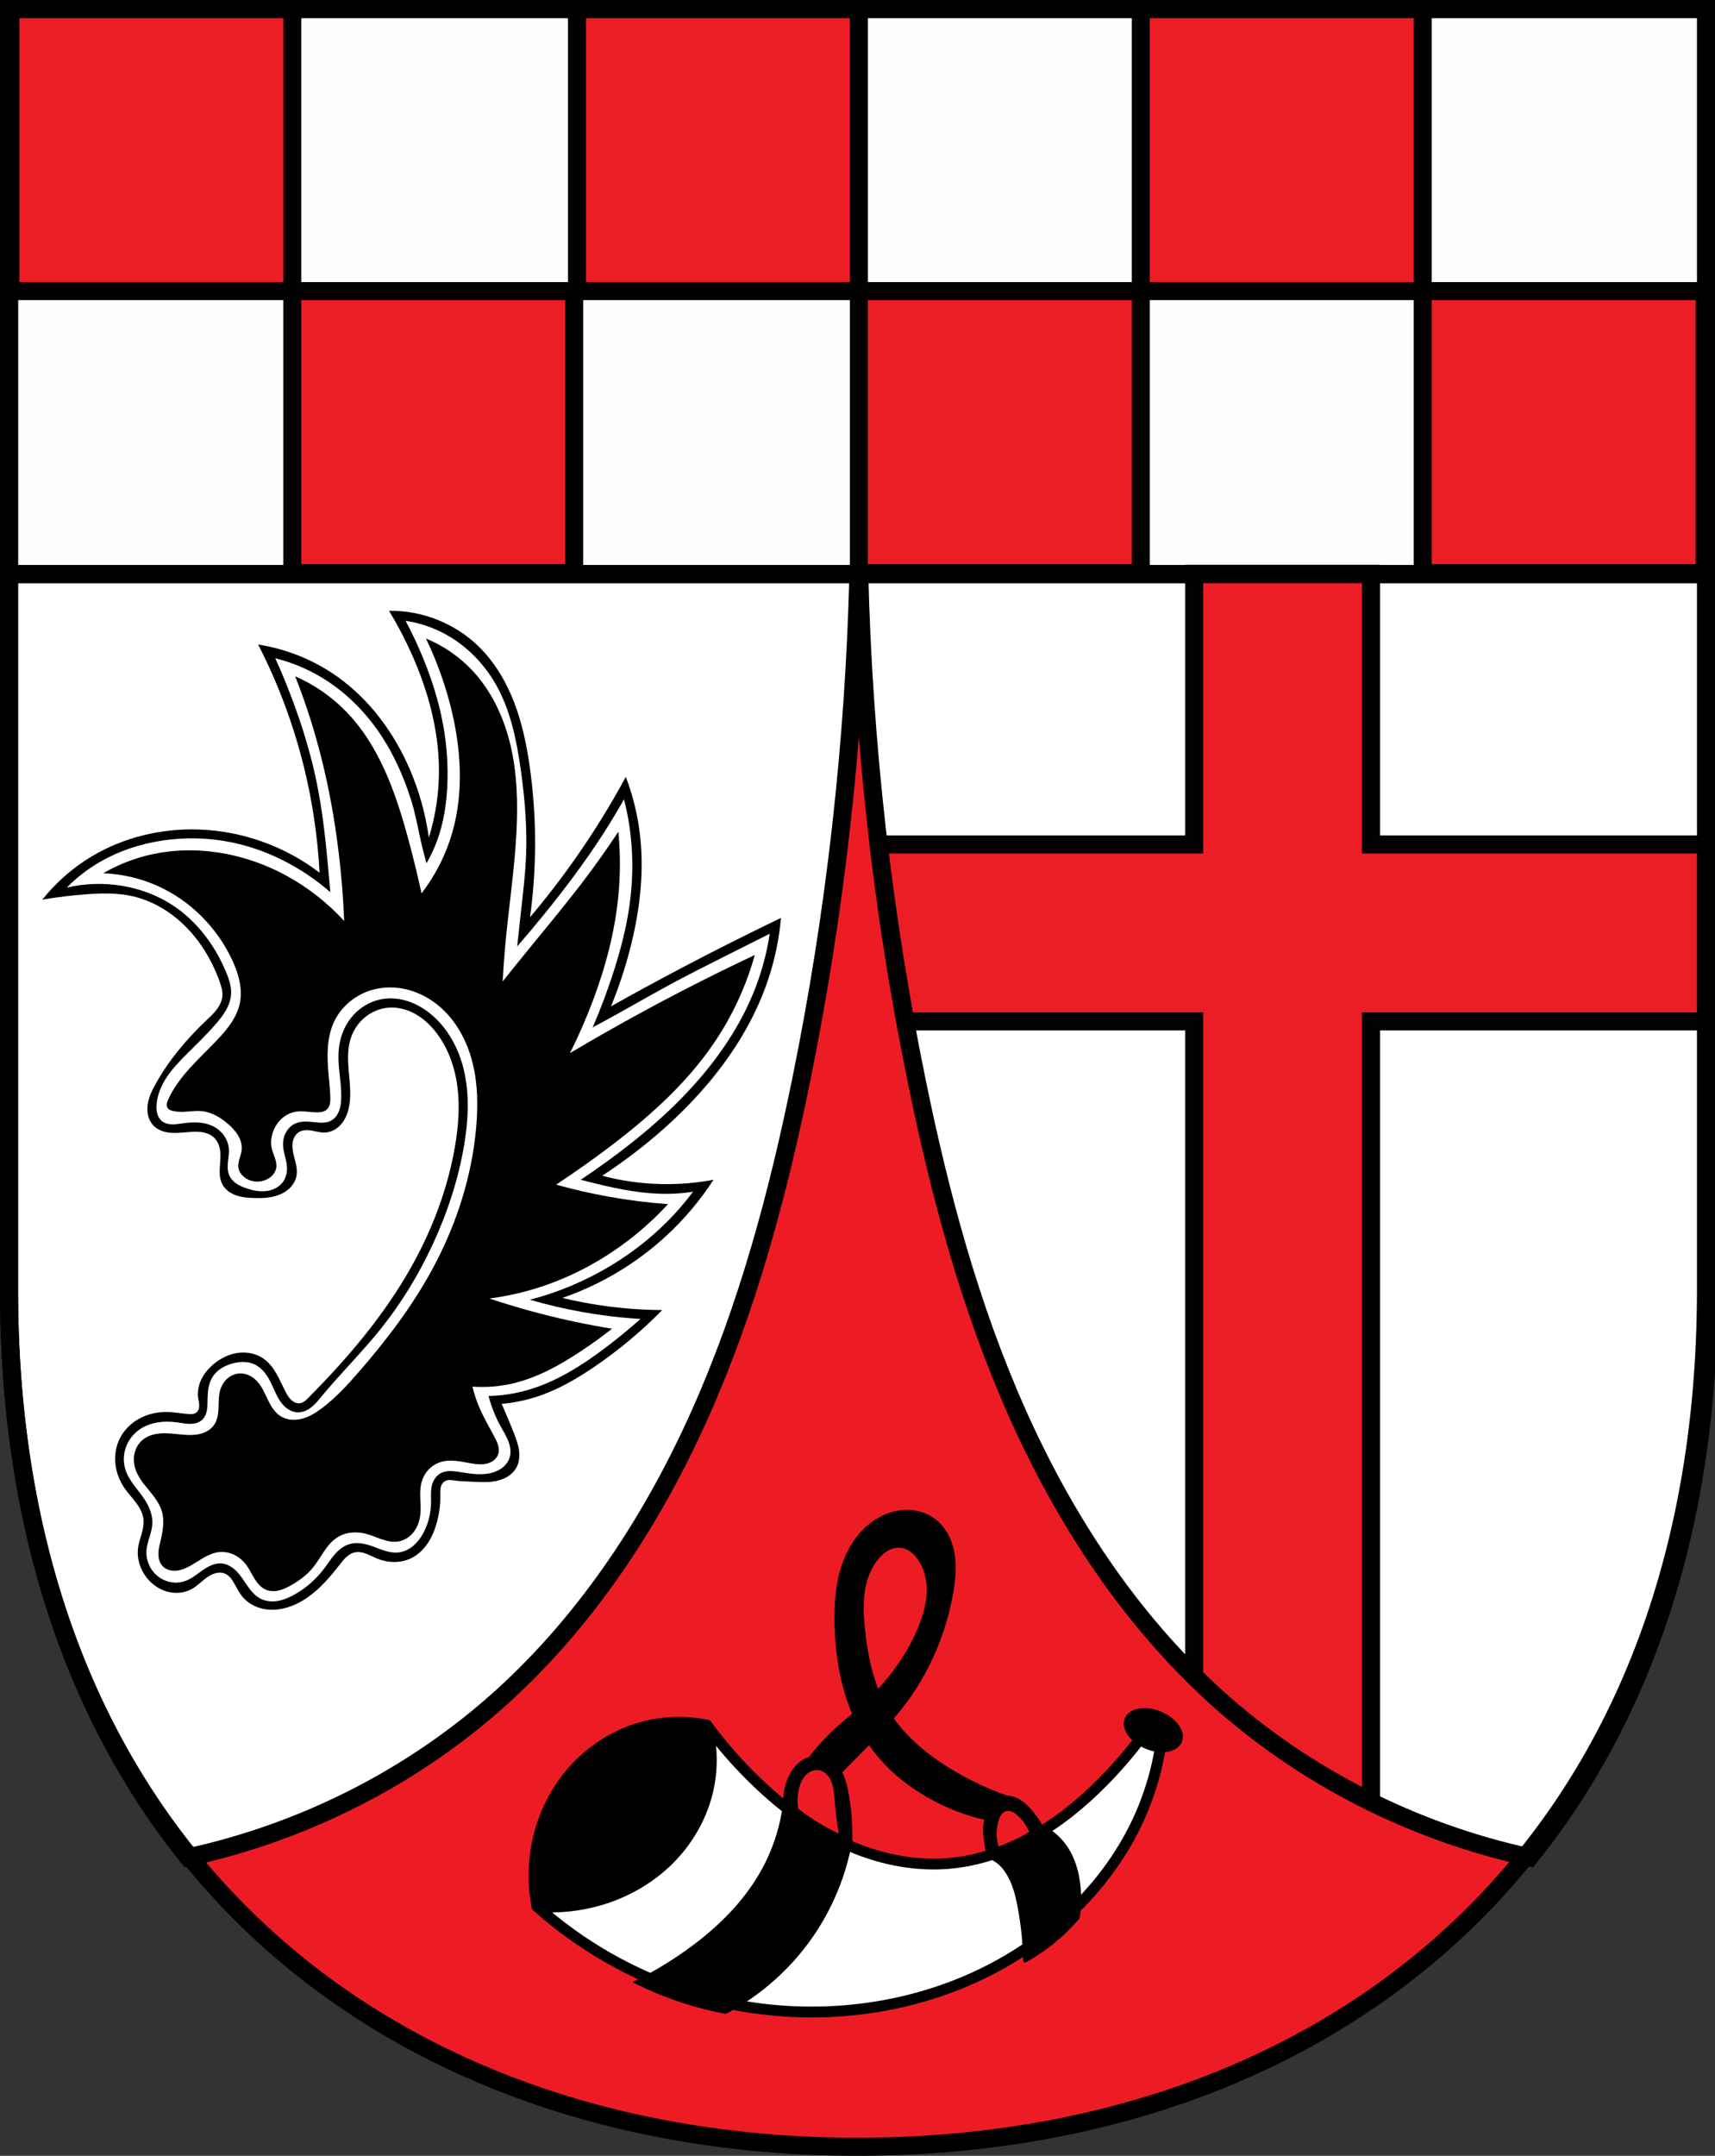 <?xml version="1.0" encoding="UTF-8" standalone="no"?>
<!-- Created with Inkscape (http://www.inkscape.org/) -->

<svg
   xmlns:dc="http://purl.org/dc/elements/1.1/"
   xmlns:cc="http://creativecommons.org/ns#"
   xmlns:rdf="http://www.w3.org/1999/02/22-rdf-syntax-ns#"
   xmlns:svg="http://www.w3.org/2000/svg"
   xmlns="http://www.w3.org/2000/svg"
   xmlns:sodipodi="http://sodipodi.sourceforge.net/DTD/sodipodi-0.dtd"
   xmlns:inkscape="http://www.inkscape.org/namespaces/inkscape"
   width="125.791mm"
   height="158.029mm"
   viewBox="0 0 125.791 158.029"
   version="1.1"
   id="svg865"
   inkscape:version="0.92.5 (2060ec1f9f, 2020-04-08)"
   sodipodi:docname="DEU Uhler COA.svg">
  <rect x="0" y="0" width="125.791" height="158.029" fill="#333333" stroke="none"/>
  <defs
     id="defs859">
    <inkscape:path-effect
       effect="spiro"
       id="path-effect4415"
       is_visible="true" />
    <inkscape:path-effect
       effect="spiro"
       id="path-effect4411"
       is_visible="true" />
    <inkscape:path-effect
       effect="spiro"
       id="path-effect4407"
       is_visible="true" />
    <inkscape:path-effect
       effect="spiro"
       id="path-effect4403"
       is_visible="true" />
    <inkscape:path-effect
       effect="spiro"
       id="path-effect4399"
       is_visible="true" />
    <inkscape:path-effect
       effect="spiro"
       id="path-effect4394"
       is_visible="true" />
    <inkscape:path-effect
       effect="spiro"
       id="path-effect4390"
       is_visible="true" />
    <inkscape:path-effect
       effect="spiro"
       id="path-effect4365"
       is_visible="true" />
    <inkscape:path-effect
       effect="spiro"
       id="path-effect4346"
       is_visible="true" />
    <inkscape:path-effect
       effect="spiro"
       id="path-effect4316"
       is_visible="true" />
    <inkscape:path-effect
       effect="spiro"
       id="path-effect4258"
       is_visible="true" />
    <inkscape:path-effect
       effect="spiro"
       id="path-effect4236"
       is_visible="true" />
    <inkscape:path-effect
       effect="spiro"
       id="path-effect4059"
       is_visible="true" />
    <inkscape:path-effect
       effect="spiro"
       id="path-effect3644"
       is_visible="true" />
    <inkscape:path-effect
       effect="spiro"
       id="path-effect3636"
       is_visible="true" />
    <inkscape:path-effect
       effect="spiro"
       id="path-effect3544"
       is_visible="true" />
    <inkscape:path-effect
       effect="spiro"
       id="path-effect3466"
       is_visible="true" />
    <inkscape:path-effect
       effect="spiro"
       id="path-effect3544-2"
       is_visible="true" />
    <inkscape:path-effect
       effect="spiro"
       id="path-effect3644-8"
       is_visible="true" />
    <inkscape:path-effect
       effect="spiro"
       id="path-effect3644-3"
       is_visible="true" />
    <inkscape:path-effect
       effect="spiro"
       id="path-effect3636-0"
       is_visible="true" />
    <inkscape:path-effect
       effect="spiro"
       id="path-effect1727-0-1"
       is_visible="true" />
    <inkscape:path-effect
       effect="spiro"
       id="path-effect1731-8-3"
       is_visible="true" />
    <inkscape:path-effect
       effect="spiro"
       id="path-effect1727-3"
       is_visible="true" />
    <inkscape:path-effect
       effect="spiro"
       id="path-effect1731-7"
       is_visible="true" />
    <inkscape:path-effect
       effect="spiro"
       id="path-effect841-8"
       is_visible="true" />
    <inkscape:path-effect
       effect="skeletal"
       id="path-effect6414"
       is_visible="true"
       lpeversion="1"
       pattern="m 26507.414,27761.564 c 0,-13.157 10.678,-23.835 23.835,-23.835 13.157,0 23.835,10.678 23.835,23.835 0,13.157 -10.678,23.835 -23.835,23.835 -13.157,0 -23.835,-10.678 -23.835,-23.835 z"
       copytype="single_stretched"
       prop_scale="0.08"
       scale_y_rel="false"
       spacing="0"
       normal_offset="0"
       tang_offset="0"
       prop_units="false"
       vertical_pattern="false"
       hide_knot="false"
       fuse_tolerance="0" />
    <inkscape:path-effect
       effect="spiro"
       id="path-effect4059-2"
       is_visible="true" />
    <inkscape:path-effect
       effect="spiro"
       id="path-effect4236-8"
       is_visible="true" />
    <inkscape:path-effect
       effect="spiro"
       id="path-effect4236-84"
       is_visible="true" />
    <inkscape:path-effect
       effect="spiro"
       id="path-effect4258-2"
       is_visible="true" />
    <inkscape:path-effect
       effect="spiro"
       id="path-effect4365-1"
       is_visible="true" />
  </defs>
  <sodipodi:namedview
     id="base"
     pagecolor="#ffffff"
     bordercolor="#666666"
     borderopacity="1.0"
     inkscape:pageopacity="0.0"
     inkscape:pageshadow="2"
     inkscape:zoom="1.3276964"
     inkscape:cx="237.71501"
     inkscape:cy="298.63754"
     inkscape:document-units="mm"
     inkscape:current-layer="layer1"
     showgrid="false"
     inkscape:window-width="1920"
     inkscape:window-height="1046"
     inkscape:window-x="-11"
     inkscape:window-y="-11"
     inkscape:window-maximized="1"
     fit-margin-top="0"
     fit-margin-left="0"
     fit-margin-right="0"
     fit-margin-bottom="0"
     inkscape:snap-global="true"
     inkscape:snap-midpoints="true"
     inkscape:snap-smooth-nodes="true"
     inkscape:snap-text-baseline="true"
     inkscape:snap-center="true"
     inkscape:snap-others="true"
     inkscape:snap-object-midpoints="true" />
  <g
     inkscape:label="Ebene 1"
     inkscape:groupmode="layer"
     id="layer1"
     transform="translate(-3.731,165.494)">
    <path
       style="opacity:1;fill:#ed1c24;fill-opacity:1;fill-rule:evenodd;stroke:none;stroke-width:1.323;stroke-linecap:round;stroke-linejoin:miter;stroke-miterlimit:4;stroke-dasharray:none;stroke-opacity:1;paint-order:fill markers stroke"
       d="m 4.393,-164.833 v 93.85 c 0,41.282 27.756,62.856 62.234,62.856 34.478,0 62.234,-21.574 62.234,-62.856 v -93.85 z"
       id="rect953-4-5"
       inkscape:connector-curvature="0"
       sodipodi:nodetypes="cssscc" />
    <path
       style="fill:#ffffff;stroke:none;stroke-width:5;stroke-linecap:round;stroke-linejoin:miter;stroke-miterlimit:4;stroke-dasharray:none;stroke-opacity:1"
       d="M 2.5 158.799 L 2.5 357.346 C 2.5 422.838 20.989 475.199 52.076 513.922 C 84.293 506.904 114.716 491.522 139.131 469.338 C 162.869 447.769 180.798 420.327 193.863 391.035 C 206.929 361.743 215.29 330.558 221.705 299.133 C 231.134 252.946 236.453 205.924 237.604 158.799 L 2.5 158.799 z M 237.826 158.799 C 238.977 205.924 244.296 252.946 253.725 299.133 C 260.14 330.558 268.501 361.743 281.566 391.035 C 294.632 420.327 312.561 447.769 336.299 469.338 C 360.713 491.522 391.135 506.904 423.352 513.922 C 454.439 475.199 472.93 422.838 472.93 357.346 L 472.93 158.799 L 237.826 158.799 z "
       transform="matrix(0.265,0,0,0.265,3.731,-165.494)"
       id="path4057-4-4" />
    <flowRoot
       xml:space="preserve"
       id="flowRoot2783"
       style="font-style:normal;font-weight:normal;font-size:26.667px;line-height:1.25;font-family:sans-serif;letter-spacing:0px;word-spacing:0px;fill:#000000;fill-opacity:1;stroke:none"><flowRegion
         id="flowRegion2785"><rect
           id="rect2787"
           width="4.055"
           height="56.766"
           x="1812.468"
           y="-35.759" /></flowRegion><flowPara
         id="flowPara2789" /></flowRoot>    <path
       style="opacity:0.99;fill:#ffffff;fill-opacity:1;fill-rule:evenodd;stroke:#000000;stroke-width:5;stroke-linecap:round;stroke-linejoin:miter;stroke-miterlimit:4;stroke-dasharray:none;stroke-dashoffset:0;stroke-opacity:1;paint-order:fill markers stroke"
       d="M 2.5 2.5 L 2.5 158.799 L 472.93 158.799 L 472.93 2.5 L 2.5 2.5 z "
       transform="matrix(0.265,0,0,0.265,3.731,-165.494)"
       id="rect4037" />
    <path
       style="opacity:0.99;fill:#ed1c24;fill-opacity:1;fill-rule:evenodd;stroke:#000000;stroke-width:1.323;stroke-linecap:round;stroke-linejoin:miter;stroke-miterlimit:4;stroke-dasharray:none;stroke-dashoffset:0;stroke-opacity:1;paint-order:fill markers stroke"
       d="m 4.494,-164.833 v 20.677 H 25.171 v -20.677 z m 20.677,20.677 v 20.677 h 20.677 v -20.677 z m 20.88,-20.677 v 20.677 h 20.677 v -20.677 z m 20.677,20.677 v 20.677 h 20.677 v -20.677 z m 20.677,0 h 20.677 v -20.677 H 87.405 Z m 20.677,0 v 20.677 h 20.677 v -20.677 z"
       id="rect3978"
       inkscape:connector-curvature="0" />
    <path
       style="opacity:0.99;fill:#ed1c24;fill-opacity:1;fill-rule:evenodd;stroke:#000000;stroke-width:5;stroke-linecap:round;stroke-linejoin:miter;stroke-miterlimit:4;stroke-dasharray:none;stroke-dashoffset:0;stroke-opacity:1;paint-order:fill markers stroke"
       d="m 330.527,158.73 v 74.871 h -87.322 c 1.949,16.384 4.397,32.709 7.357,48.941 h 79.965 v 181.092 c 1.889,1.867 3.803,3.709 5.771,5.498 12.913,11.734 27.518,21.544 43.17,29.24 V 282.543 h 93.461 v -48.941 h -93.461 v -74.871 z"
       transform="matrix(0.265,0,0,0.265,3.731,-165.494)"
       id="rect4141-5"
       inkscape:connector-curvature="0"
       sodipodi:nodetypes="ccccccsccccccc" />
    <path
       style="fill:none;stroke:#000000;stroke-width:5;stroke-linecap:round;stroke-linejoin:miter;stroke-miterlimit:4;stroke-dasharray:none;stroke-opacity:1"
       d="M 2.5 158.799 L 2.5 357.209 C 2.5 422.702 20.989 475.062 52.076 513.785 C 84.293 506.767 114.716 491.385 139.131 469.201 C 162.869 447.632 180.798 420.19 193.863 390.898 C 206.929 361.607 215.29 330.422 221.705 298.996 C 231.125 252.854 236.442 205.878 237.6 158.799 L 2.5 158.799 z M 237.83 158.799 C 238.988 205.878 244.305 252.854 253.725 298.996 C 260.14 330.422 268.501 361.607 281.566 390.898 C 294.632 420.19 312.561 447.632 336.299 469.201 C 360.713 491.385 391.135 506.767 423.352 513.785 C 454.439 475.062 472.93 422.702 472.93 357.209 L 472.93 158.799 L 237.83 158.799 z "
       transform="matrix(0.265,0,0,0.265,3.731,-165.494)"
       id="path4057-4" />
    <path
       style="opacity:1;fill:none;fill-opacity:1;fill-rule:evenodd;stroke:#000000;stroke-width:1.323;stroke-linecap:round;stroke-linejoin:miter;stroke-miterlimit:4;stroke-dasharray:none;stroke-opacity:1;paint-order:fill markers stroke"
       d="m 4.393,-164.833 v 93.85 c 0,41.282 27.756,62.856 62.234,62.856 34.478,0 62.234,-21.574 62.234,-62.856 v -93.85 z"
       id="rect953-4"
       inkscape:connector-curvature="0"
       sodipodi:nodetypes="cssscc" />
    <path
       transform="translate(132.638,1.587)"
       style="fill:#000000;stroke:none;stroke-width:0.265px;stroke-linecap:butt;stroke-linejoin:miter;stroke-opacity:1"
       d="m -125.805,-101.129 c 1.001,-1.261 2.231,-2.339 3.612,-3.167 2.352,-1.409 5.127,-2.071 7.867,-1.979 3.184,0.107 6.327,1.23 8.857,3.167 -0.135,-2.601 -0.516,-5.189 -1.138,-7.719 -0.766,-3.119 -1.898,-6.148 -3.365,-9.005 2.096,0.322 4.113,1.143 5.839,2.375 2.332,1.665 4.097,4.054 5.245,6.68 0.709,1.622 1.193,3.342 1.435,5.096 0.487,-1.567 0.738,-3.208 0.742,-4.849 0.008,-2.95 -0.779,-5.865 -1.979,-8.56 -0.492,-1.106 -1.055,-2.181 -1.682,-3.216 2.401,-0.04 4.803,0.907 6.531,2.573 1.196,1.153 2.062,2.618 2.657,4.169 0.594,1.551 0.926,3.191 1.153,4.837 0.496,3.606 0.496,7.28 0,10.885 1.262,-1.492 2.451,-3.044 3.562,-4.651 1.256,-1.815 2.413,-3.699 3.464,-5.641 0.521,1.368 0.871,2.801 1.039,4.255 0.326,2.812 -0.029,5.672 -0.742,8.411 -0.368,1.414 -0.831,2.804 -1.385,4.156 1.687,-0.946 3.386,-1.869 5.096,-2.771 2.434,-1.283 4.892,-2.52 7.372,-3.711 -0.12,1.375 -0.385,2.738 -0.792,4.057 -1.451,4.712 -4.653,8.733 -8.411,11.924 -1.24,1.053 -2.547,2.029 -3.909,2.919 1.021,0.27 2.065,0.452 3.117,0.544 1.683,0.148 3.386,0.064 5.047,-0.247 -0.978,1.506 -2.144,2.889 -3.464,4.107 -2.19,2.021 -4.802,3.582 -7.62,4.552 0.72,0.174 1.447,0.322 2.177,0.445 1.7,0.287 3.422,0.436 5.146,0.445 -1.536,1.566 -3.23,2.977 -5.047,4.206 -1.195,0.808 -2.452,1.541 -3.81,2.029 -0.94,0.337 -1.924,0.554 -2.919,0.643 0.313,0.702 0.61,1.412 0.891,2.128 0.159,0.406 0.314,0.818 0.376,1.25 0.063,0.432 0.027,0.889 -0.178,1.274 -0.152,0.285 -0.392,0.519 -0.669,0.687 -0.277,0.168 -0.589,0.271 -0.907,0.329 -0.637,0.115 -1.29,0.05 -1.936,0.023 -0.305,-0.013 -0.611,-0.017 -0.913,-0.059 -0.147,-0.02 -0.294,-0.049 -0.443,-0.051 -0.149,-0.002 -0.302,0.026 -0.425,0.11 -0.078,0.053 -0.14,0.127 -0.186,0.209 -0.046,0.082 -0.075,0.173 -0.092,0.266 -0.034,0.185 -0.023,0.375 -0.019,0.564 0.012,0.651 -0.078,1.302 -0.247,1.93 -0.148,0.548 -0.358,1.083 -0.674,1.554 -0.316,0.471 -0.742,0.877 -1.256,1.118 -0.768,0.361 -1.689,0.324 -2.474,0 -0.266,-0.11 -0.518,-0.25 -0.788,-0.35 -0.27,-0.1 -0.564,-0.158 -0.845,-0.095 -0.234,0.052 -0.443,0.186 -0.619,0.348 -0.176,0.162 -0.323,0.353 -0.47,0.542 -0.93,1.193 -1.973,2.376 -3.365,2.969 -0.626,0.267 -1.316,0.404 -1.991,0.323 -0.675,-0.082 -1.333,-0.395 -1.769,-0.916 -0.262,-0.313 -0.437,-0.687 -0.643,-1.039 -0.075,-0.128 -0.155,-0.253 -0.251,-0.366 -0.096,-0.112 -0.21,-0.211 -0.343,-0.278 -0.213,-0.106 -0.464,-0.121 -0.696,-0.072 -0.233,0.05 -0.449,0.16 -0.645,0.294 -0.393,0.268 -0.719,0.631 -1.132,0.866 -0.526,0.3 -1.172,0.368 -1.76,0.221 -0.588,-0.147 -1.116,-0.5 -1.506,-0.963 -0.526,-0.625 -0.804,-1.467 -0.693,-2.276 0.048,-0.351 0.166,-0.688 0.262,-1.03 0.096,-0.341 0.172,-0.696 0.134,-1.048 -0.049,-0.448 -0.278,-0.857 -0.547,-1.217 -0.269,-0.361 -0.583,-0.688 -0.839,-1.059 -0.365,-0.529 -0.607,-1.147 -0.676,-1.787 -0.068,-0.64 0.04,-1.301 0.33,-1.875 0.318,-0.629 0.848,-1.143 1.472,-1.472 0.624,-0.329 1.337,-0.476 2.041,-0.457 0.497,0.014 0.989,0.107 1.484,0.148 0.11,0.009 0.221,0.016 0.331,1.34e-4 0.109,-0.015 0.218,-0.054 0.301,-0.126 0.071,-0.061 0.121,-0.144 0.151,-0.232 0.03,-0.088 0.04,-0.183 0.038,-0.276 -0.004,-0.187 -0.053,-0.369 -0.078,-0.554 -0.063,-0.47 0.037,-0.954 0.248,-1.379 0.21,-0.425 0.526,-0.792 0.89,-1.095 0.507,-0.422 1.121,-0.729 1.775,-0.82 0.654,-0.091 1.347,0.044 1.887,0.424 0.393,0.277 0.692,0.67 0.933,1.086 0.241,0.416 0.431,0.86 0.65,1.289 0.13,0.255 0.275,0.51 0.495,0.693 0.083,0.069 0.175,0.126 0.277,0.162 0.101,0.036 0.211,0.051 0.317,0.036 0.12,-0.018 0.233,-0.074 0.332,-0.145 0.099,-0.071 0.185,-0.158 0.271,-0.244 2.883,-2.897 5.559,-6.042 7.561,-9.606 1.554,-2.766 2.691,-5.778 3.216,-8.906 0.238,-1.418 0.35,-2.868 0.166,-4.293 -0.183,-1.426 -0.674,-2.831 -1.551,-3.97 -0.42,-0.545 -0.93,-1.029 -1.531,-1.366 -0.601,-0.337 -1.296,-0.521 -1.982,-0.465 -0.632,0.052 -1.244,0.308 -1.731,0.714 -0.487,0.406 -0.85,0.957 -1.039,1.562 -0.246,0.783 -0.204,1.625 -0.132,2.443 0.072,0.818 0.171,1.646 0.033,2.455 -0.081,0.474 -0.248,0.942 -0.551,1.315 -0.151,0.187 -0.335,0.348 -0.545,0.465 -0.21,0.117 -0.446,0.189 -0.686,0.199 -0.319,0.013 -0.631,-0.081 -0.946,-0.138 -0.157,-0.028 -0.317,-0.047 -0.477,-0.038 -0.159,0.009 -0.319,0.047 -0.458,0.126 -0.122,0.07 -0.225,0.171 -0.304,0.287 -0.078,0.117 -0.132,0.249 -0.164,0.386 -0.064,0.274 -0.042,0.561 0.012,0.837 0.054,0.276 0.139,0.545 0.2,0.819 0.061,0.274 0.1,0.559 0.058,0.837 -0.048,0.325 -0.206,0.629 -0.426,0.872 -0.22,0.243 -0.501,0.428 -0.804,0.555 -0.605,0.254 -1.281,0.279 -1.937,0.255 -0.434,-0.015 -0.872,-0.051 -1.281,-0.197 -0.409,-0.145 -0.789,-0.411 -0.995,-0.793 -0.182,-0.339 -0.213,-0.739 -0.198,-1.123 0.015,-0.385 0.072,-0.768 0.05,-1.153 -0.012,-0.208 -0.047,-0.416 -0.118,-0.611 -0.071,-0.196 -0.18,-0.379 -0.327,-0.527 -0.212,-0.211 -0.496,-0.34 -0.789,-0.402 -0.293,-0.062 -0.595,-0.062 -0.894,-0.044 -0.483,0.029 -0.966,0.103 -1.449,0.074 -0.242,-0.015 -0.483,-0.055 -0.71,-0.138 -0.227,-0.083 -0.441,-0.209 -0.611,-0.381 -0.193,-0.196 -0.326,-0.448 -0.396,-0.714 -0.07,-0.266 -0.078,-0.547 -0.042,-0.82 0.073,-0.546 0.318,-1.053 0.586,-1.534 0.968,-1.74 2.266,-3.281 3.711,-4.651 0.271,-0.257 0.549,-0.51 0.773,-0.808 0.224,-0.298 0.394,-0.65 0.415,-1.023 0.018,-0.329 -0.079,-0.653 -0.188,-0.964 -0.673,-1.924 -1.844,-3.7 -3.473,-4.924 -0.867,-0.652 -1.861,-1.144 -2.919,-1.385 -1.099,-0.251 -2.241,-0.229 -3.365,-0.148 -1.094,0.078 -2.184,0.21 -3.266,0.396 z"
       id="path4234-7"
       inkscape:connector-curvature="0"
       inkscape:path-effect="#path-effect4236-84"
       inkscape:original-d="m -125.80483,-101.12892 c 0,0 2.19405,-2.42283 3.61197,-3.16666 2.3946,-1.25619 5.16624,-2.11015 7.86716,-1.97916 3.13159,0.15188 8.85674,3.16666 8.85674,3.16666 0,0 -0.48962,-5.20013 -1.13802,-7.71873 -0.79891,-3.10321 -3.36457,-9.00517 -3.36457,-9.00517 0,0 4.16053,1.1106 5.83852,2.37499 2.2609,1.70361 3.96259,4.15578 5.244774,6.67966 0.799338,1.57343 1.434888,5.09634 1.434888,5.09634 0,0 0.803766,-3.21496 0.742186,-4.84894 -0.11029,-2.92649 -0.962372,-5.81348 -1.97916,-8.55987 -0.420055,-1.13459 -1.682288,-3.21613 -1.682288,-3.21613 0,0 4.856131,0.93913 6.531229,2.57291 2.333279,2.27573 3.161973,5.8109 3.809884,9.00517 0.721292,3.55604 0,10.885378 0,10.885378 0,0 2.456339,-3.041638 3.562485,-4.651028 1.24973,-1.8183 3.463531,-5.6406 3.463531,-5.6406 0,0 0.928569,2.7993 1.039058,4.25519 0.212999,2.80663 -0.169537,5.65559 -0.742185,8.41143 -0.297107,1.429809 -1.385412,4.156234 -1.385412,4.156234 0,0 3.383152,-1.874219 5.096336,-2.770823 2.43757,-1.275715 7.372369,-3.710923 7.372369,-3.710923 0,0 -0.25061,2.790015 -0.791664,4.057277 -1.909964,4.473535 -5.018898,8.438577 -8.411428,11.924437 -1.134199,1.165401 -3.90884,2.91926 -3.90884,2.91926 0,0 2.06442,0.478978 3.117176,0.544269 1.681076,0.104259 5.046857,-0.247395 5.046857,-0.247395 0,0 -2.098892,2.947189 -3.463529,4.106756 -2.254612,1.915801 -7.619765,4.552067 -7.619765,4.552067 0,0 1.44403,0.338984 2.177076,0.445311 1.703852,0.247139 5.145815,0.445311 5.145815,0.445311 0,0 -3.229679,2.983713 -5.046857,4.205714 -1.193922,0.802879 -2.459864,1.531129 -3.809882,2.028639 -0.934961,0.344553 -2.919261,0.643227 -2.919261,0.643227 0,0 0.709844,1.380323 0.890622,2.127596 0.198389,0.820071 0.676041,1.828253 0.197916,2.523429 -0.692005,1.006149 -2.29948,0.902835 -3.513008,1.039059 -0.303053,0.03402 -0.60804,-0.05902 -0.912995,-0.05851 -0.290073,4.77e-4 -0.642677,-0.123858 -0.868249,0.05851 -0.280115,0.226469 -0.224286,0.686235 -0.296874,1.039058 -0.130681,0.635188 -0.009,1.326611 -0.247395,1.929681 -0.403921,1.021663 -0.951517,2.171719 -1.92968,2.671865 -0.734237,0.375424 -1.6566,0.109458 -2.47395,0 -0.55916,-0.07488 -1.08103,-0.562769 -1.63281,-0.44531 -0.45854,0.09761 -0.73128,0.587042 -1.08853,0.890621 -1.13976,0.968524 -1.92846,2.550817 -3.36458,2.96874 -1.21845,0.35458 -2.70351,0.108624 -3.7604,-0.593748 -0.33926,-0.225461 -0.39675,-0.714742 -0.64323,-1.039059 -0.17655,-0.232313 -0.30809,-0.583703 -0.59374,-0.643227 -0.882,-0.18379 -1.57711,1.002615 -2.47395,1.088538 -1.11121,0.106462 -2.44839,0.01825 -3.26562,-0.742185 -0.58057,-0.540226 -0.65021,-1.484136 -0.6927,-2.276033 -0.0378,-0.704147 0.52158,-1.384261 0.39583,-2.078118 -0.15838,-0.873939 -1.10555,-1.433101 -1.38541,-2.276034 -0.38628,-1.163483 -0.92016,-2.578092 -0.34636,-3.661445 0.62534,-1.180653 2.20396,-1.662527 3.51301,-1.92968 0.48722,-0.09943 0.9877,0.172594 1.48437,0.148437 0.21458,-0.01044 0.4874,0.03278 0.63204,-0.126063 0.2395,-0.263001 0.0162,-0.718351 0.11015,-1.061432 0.23973,-0.875486 0.40118,-1.943825 1.13801,-2.47395 0.99648,-0.716942 2.5495,-0.915992 3.66145,-0.395832 0.86183,0.403156 1.04286,1.59194 1.58333,2.374992 0.16119,0.233531 0.26654,0.524126 0.49479,0.692706 0.16781,0.123943 0.38677,0.224059 0.59375,0.197916 0.23724,-0.02997 0.42595,-0.227978 0.60277,-0.388948 3.01335,-2.74311 5.58373,-6.042904 7.561259,-9.605808 1.531768,-2.759779 2.931785,-5.762679 3.216134,-8.906218 0.251594,-2.781421 0.255998,-6.003485 -1.385412,-8.262992 -0.776086,-1.068332 -2.199625,-1.967322 -3.513011,-1.830722 -1.18885,0.123647 -2.24913,1.200634 -2.77082,2.276033 -0.71281,1.469371 0.50147,3.379676 -0.099,4.89842 -0.32634,0.825391 -0.96577,1.628762 -1.78124,1.97916 -0.57602,0.247512 -1.41765,-0.472703 -1.8802,-0.04948 -0.78028,0.713941 0.37497,2.277647 -0.19792,3.166655 -0.64746,1.004713 -1.97231,1.63556 -3.16666,1.682286 -0.82665,0.03234 -1.80014,-0.312875 -2.27603,-0.98958 -0.43735,-0.621905 0.0168,-1.533912 -0.14844,-2.276033 -0.0885,-0.397613 -0.1413,-0.866889 -0.44531,-1.138017 -0.43292,-0.386094 -1.11484,-0.324921 -1.68228,-0.445311 -0.91509,-0.194148 -2.18149,0.281168 -2.77083,-0.445311 -0.64497,-0.795052 -0.21306,-2.109885 0.14844,-3.067697 0.70035,-1.855582 2.55139,-3.041945 3.71093,-4.651025 0.42525,-0.590116 1.04914,-1.116627 1.18749,-1.830723 0.0623,-0.321337 -0.0595,-0.662741 -0.18802,-0.963768 -0.78868,-1.847358 -1.93683,-3.630538 -3.47342,-4.924232 -0.82396,-0.693722 -1.87395,-1.125622 -2.91926,-1.385412 -1.08947,-0.27077 -2.24278,-0.19139 -3.36458,-0.14844 -1.0957,0.0419 -3.26561,0.39584 -3.26561,0.39584 z"
       sodipodi:nodetypes="caacacaacaacaacacaacacaacacacacaacaaaaaaaaaaaaaaaaaaaaaaaaaaaaaaaaaaaaaaaaaaaaaaaaaaaaacc" />
    <path
       transform="translate(132.638,1.587)"
       style="fill:#ffffff;stroke:none;stroke-width:0.106;stroke-linecap:butt;stroke-linejoin:miter;stroke-miterlimit:4;stroke-dasharray:none;stroke-opacity:1"
       d="m -124.011,-102.016 c 0.735,-0.744 1.57,-1.387 2.477,-1.907 1.324,-0.759 2.795,-1.251 4.3,-1.503 1.95,-0.327 3.967,-0.252 5.887,0.223 1.332,0.329 2.615,0.849 3.813,1.517 1.017,0.566 1.975,1.239 2.853,2.004 -0.056,-0.687 -0.116,-1.373 -0.181,-2.06 -0.189,-2.01 -0.414,-4.02 -0.821,-5.998 -0.342,-1.661 -0.81,-3.295 -1.364,-4.899 -0.491,-1.421 -1.048,-2.82 -1.67,-4.189 1.167,0.291 2.291,0.752 3.326,1.364 1.875,1.109 3.443,2.709 4.606,4.551 0.658,1.042 1.191,2.16 1.628,3.312 0.224,0.589 0.423,1.187 0.585,1.795 0.201,0.758 0.344,1.531 0.515,2.296 0.128,0.574 0.272,1.145 0.431,1.712 0.314,-0.541 0.58,-1.11 0.793,-1.698 0.469,-1.295 0.679,-2.674 0.738,-4.05 0.061,-1.438 -0.04,-2.883 -0.292,-4.3 -0.265,-1.493 -0.697,-2.954 -1.239,-4.37 -0.439,-1.149 -0.951,-2.27 -1.531,-3.354 0.857,0.126 1.695,0.381 2.477,0.752 1.762,0.835 3.222,2.264 4.175,3.966 1.04,1.858 1.478,3.988 1.781,6.096 0.301,2.096 0.483,4.216 0.404,6.332 -0.053,1.397 -0.219,2.786 -0.376,4.175 -0.096,0.849 -0.189,1.697 -0.278,2.547 0.647,-0.746 1.283,-1.503 1.907,-2.268 1.586,-1.946 3.098,-3.955 4.453,-6.068 0.515,-0.802 1.007,-1.619 1.475,-2.449 0.147,0.569 0.268,1.145 0.362,1.726 0.323,2 0.325,4.048 0.042,6.054 -0.227,1.607 -0.635,3.185 -1.127,4.732 -0.453,1.426 -0.979,2.829 -1.573,4.203 0.634,-0.338 1.265,-0.681 1.893,-1.03 1.249,-0.693 2.487,-1.408 3.744,-2.088 1.299,-0.703 2.619,-1.368 3.938,-2.032 1.136,-0.572 2.273,-1.142 3.41,-1.712 -0.203,1.35 -0.554,2.678 -1.044,3.952 -0.906,2.356 -2.283,4.514 -3.911,6.443 -2.053,2.434 -4.502,4.51 -7.084,6.374 -0.6,0.433 -1.208,0.855 -1.823,1.266 0.402,0.106 0.806,0.209 1.211,0.306 1.721,0.415 3.477,0.752 5.247,0.724 0.596,-0.01 1.192,-0.061 1.781,-0.153 -0.559,0.745 -1.169,1.453 -1.823,2.115 -1.255,1.27 -2.674,2.376 -4.203,3.298 -1.847,1.114 -3.855,1.961 -5.942,2.505 1.277,0.371 2.574,0.673 3.883,0.905 1.399,0.248 2.812,0.415 4.231,0.501 -0.825,0.734 -1.679,1.436 -2.561,2.101 -1.761,1.33 -3.664,2.535 -5.789,3.131 -0.91,0.255 -1.852,0.396 -2.797,0.418 0.204,0.775 0.504,1.525 0.891,2.227 0.198,0.359 0.42,0.708 0.566,1.092 0.146,0.383 0.212,0.814 0.088,1.205 -0.08,0.251 -0.236,0.475 -0.432,0.651 -0.196,0.176 -0.432,0.305 -0.681,0.393 -0.407,0.144 -0.846,0.179 -1.277,0.159 -0.431,-0.02 -0.858,-0.093 -1.284,-0.159 -0.234,-0.036 -0.47,-0.071 -0.707,-0.067 -0.237,0.004 -0.477,0.05 -0.685,0.164 -0.303,0.168 -0.514,0.475 -0.612,0.807 -0.127,0.43 -0.077,0.888 -0.084,1.336 -0.011,0.789 -0.202,1.578 -0.585,2.268 -0.191,0.344 -0.43,0.665 -0.733,0.916 -0.303,0.251 -0.671,0.431 -1.062,0.475 -0.386,0.044 -0.775,-0.043 -1.143,-0.166 -0.368,-0.123 -0.724,-0.282 -1.097,-0.391 -0.471,-0.137 -0.984,-0.188 -1.447,-0.028 -0.407,0.14 -0.746,0.432 -1.025,0.759 -0.28,0.327 -0.509,0.693 -0.77,1.036 -0.581,0.764 -1.319,1.41 -2.157,1.879 -0.378,0.212 -0.781,0.389 -1.208,0.463 -0.427,0.074 -0.882,0.039 -1.269,-0.157 -0.335,-0.169 -0.603,-0.448 -0.829,-0.748 -0.227,-0.299 -0.419,-0.624 -0.646,-0.922 -0.173,-0.228 -0.369,-0.442 -0.601,-0.609 -0.233,-0.167 -0.505,-0.286 -0.79,-0.309 -0.253,-0.021 -0.507,0.034 -0.743,0.129 -0.235,0.095 -0.452,0.23 -0.66,0.375 -0.416,0.29 -0.812,0.627 -1.292,0.792 -0.325,0.112 -0.679,0.137 -1.018,0.078 -0.339,-0.059 -0.662,-0.203 -0.936,-0.412 -0.578,-0.441 -0.914,-1.182 -0.863,-1.907 0.047,-0.665 0.393,-1.283 0.431,-1.948 0.035,-0.615 -0.198,-1.22 -0.529,-1.74 -0.237,-0.372 -0.523,-0.71 -0.787,-1.064 -0.264,-0.354 -0.508,-0.729 -0.647,-1.149 -0.17,-0.516 -0.168,-1.086 -8.8e-4,-1.603 0.168,-0.517 0.5,-0.978 0.933,-1.306 0.404,-0.305 0.89,-0.492 1.389,-0.578 0.499,-0.086 1.011,-0.073 1.512,-0.003 0.308,0.043 0.616,0.107 0.927,0.103 0.156,-0.002 0.312,-0.022 0.46,-0.07 0.148,-0.048 0.288,-0.124 0.402,-0.23 0.189,-0.178 0.294,-0.43 0.342,-0.685 0.048,-0.255 0.044,-0.517 0.048,-0.776 0.007,-0.577 0.058,-1.18 0.362,-1.67 0.162,-0.26 0.389,-0.477 0.647,-0.642 0.258,-0.165 0.546,-0.281 0.842,-0.36 0.512,-0.136 1.074,-0.159 1.559,0.056 0.277,0.123 0.518,0.318 0.717,0.547 0.199,0.229 0.357,0.49 0.493,0.761 0.278,0.553 0.474,1.159 0.877,1.628 0.146,0.17 0.317,0.319 0.514,0.426 0.196,0.107 0.418,0.172 0.641,0.172 0.358,4.9e-5 0.7,-0.164 0.979,-0.388 0.279,-0.224 0.505,-0.505 0.733,-0.781 1.419,-1.715 3.011,-3.283 4.398,-5.024 1.483,-1.861 2.724,-3.911 3.73,-6.068 1.083,-2.323 1.896,-4.779 2.324,-7.306 0.378,-2.231 0.444,-4.585 -0.376,-6.694 -0.444,-1.142 -1.15,-2.193 -2.101,-2.964 -0.491,-0.398 -1.048,-0.721 -1.649,-0.916 -0.601,-0.195 -1.249,-0.261 -1.872,-0.156 -0.631,0.107 -1.23,0.388 -1.723,0.795 -0.493,0.408 -0.881,0.939 -1.13,1.529 -0.23,0.544 -0.343,1.135 -0.362,1.726 -0.036,1.116 0.258,2.225 0.195,3.34 -0.017,0.297 -0.06,0.597 -0.176,0.871 -0.116,0.274 -0.311,0.523 -0.575,0.66 -0.153,0.08 -0.325,0.12 -0.498,0.135 -0.172,0.015 -0.346,0.005 -0.518,-0.01 -0.259,-0.023 -0.518,-0.059 -0.778,-0.064 -0.26,-0.005 -0.525,0.022 -0.766,0.12 -0.314,0.128 -0.574,0.375 -0.737,0.673 -0.162,0.298 -0.229,0.644 -0.21,0.983 0.028,0.496 0.232,0.967 0.278,1.461 0.037,0.401 -0.037,0.822 -0.264,1.155 -0.139,0.203 -0.331,0.368 -0.548,0.484 -0.217,0.117 -0.457,0.187 -0.701,0.216 -0.489,0.059 -0.984,-0.042 -1.451,-0.199 -0.259,-0.087 -0.514,-0.193 -0.739,-0.348 -0.225,-0.155 -0.42,-0.362 -0.527,-0.613 -0.13,-0.304 -0.125,-0.647 -0.091,-0.976 0.034,-0.329 0.093,-0.658 0.064,-0.987 -0.033,-0.369 -0.18,-0.725 -0.407,-1.017 -0.227,-0.292 -0.533,-0.521 -0.873,-0.667 -0.662,-0.284 -1.415,-0.251 -2.129,-0.153 -0.263,0.036 -0.528,0.081 -0.794,0.068 -0.266,-0.012 -0.537,-0.087 -0.737,-0.263 -0.155,-0.137 -0.258,-0.326 -0.312,-0.526 -0.054,-0.2 -0.062,-0.409 -0.05,-0.615 0.043,-0.727 0.335,-1.423 0.736,-2.032 0.4,-0.609 0.907,-1.14 1.421,-1.656 0.753,-0.756 1.53,-1.491 2.225,-2.301 0.268,-0.312 0.525,-0.636 0.724,-0.996 0.199,-0.36 0.34,-0.757 0.362,-1.168 0.029,-0.548 -0.152,-1.085 -0.363,-1.592 -0.822,-1.977 -2.163,-3.77 -3.96,-4.934 -1.125,-0.728 -2.41,-1.199 -3.733,-1.41 -1.324,-0.211 -2.688,-0.164 -3.994,0.139 z"
       id="path4256-5"
       inkscape:connector-curvature="0"
       inkscape:path-effect="#path-effect4258-2"
       inkscape:original-d="m -124.0107,-102.01561 c 0,0 1.56082,-1.41061 2.47718,-1.9066 1.3354,-0.72279 2.79869,-1.27727 4.30028,-1.50301 1.94184,-0.29193 3.96553,-0.18324 5.88678,0.22267 1.3384,0.28277 2.60976,0.86652 3.81319,1.51693 1.02239,0.55256 2.85294,2.00401 2.85294,2.00401 0,0 -0.10401,-1.37478 -0.18092,-2.05968 -0.2252,-2.00541 -0.41268,-4.02186 -0.82109,-5.99812 -0.34304,-1.65993 -0.82189,-3.29267 -1.36384,-4.8987 -0.48062,-1.42428 -1.67001,-4.18894 -1.67001,-4.18894 0,0 2.32656,0.70292 3.3261,1.36384 1.80042,1.19048 3.34498,2.79936 4.60645,4.55078 0.71901,0.99828 1.165277,2.17237 1.628258,3.31219 0.236838,0.58307 0.418049,1.18833 0.584503,1.79526 0.207474,0.75649 0.33323,1.53316 0.514919,2.29626 0.136292,0.57243 0.43142,1.71176 0.43142,1.71176 0,0 0.603517,-1.10268 0.793255,-1.69784 0.416772,-1.3073 0.660583,-2.6798 0.737587,-4.04977 0.08063,-1.43447 -0.04631,-2.88475 -0.292251,-4.30028 -0.259165,-1.49165 -0.716327,-2.94879 -1.238591,-4.36986 -0.423927,-1.1535 -1.530843,-3.35394 -1.530843,-3.35394 0,0 1.731437,0.31741 2.477182,0.75151 1.658957,0.96568 3.175505,2.32748 4.175026,3.96627 1.102246,1.80722 1.414902,4.01067 1.781344,6.09554 0.366123,2.08306 0.431194,4.21731 0.403586,6.33212 -0.01824,1.39718 -0.237218,2.78461 -0.375753,4.17503 -0.08467,0.849768 -0.278335,2.546761 -0.278335,2.546761 0,0 1.29628,-1.49179 1.906595,-2.26843 1.550182,-1.972641 3.062499,-3.979671 4.453361,-6.067701 0.528375,-0.79322 1.475176,-2.44935 1.475176,-2.44935 0,0 0.29919,1.14129 0.361835,1.72568 0.215089,2.00648 0.270278,4.04879 0.04175,6.05378 -0.183614,1.610944 -0.65437,3.180818 -1.127257,4.731699 -0.436266,1.430778 -1.572593,4.202859 -1.572593,4.202859 0,0 1.263572,-0.683297 1.892678,-1.02984 1.251456,-0.689365 2.484633,-1.411974 3.743606,-2.087513 1.301674,-0.698452 2.621919,-1.361799 3.938441,-2.031845 1.133377,-0.576834 3.409605,-1.711761 3.409605,-1.711761 0,0 -0.510822,2.698281 -1.043756,3.952358 -0.98264,2.312304 -2.307887,4.508613 -3.910607,6.443456 -2.026255,2.446145 -4.593757,4.401594 -7.083627,6.373873 -0.580013,0.459441 -1.823095,1.266424 -1.823095,1.266424 0,0 0.802147,0.226579 1.210758,0.306169 1.732863,0.337532 3.481767,0.678358 5.246615,0.723671 0.595774,0.0153 1.781345,-0.153085 1.781345,-0.153085 0,0 -1.149938,1.472428 -1.823095,2.115347 -1.287839,1.229988 -2.668286,2.394674 -4.202859,3.29827 -1.852354,1.090714 -5.942453,2.505015 -5.942453,2.505015 0,0 2.57378,0.675331 3.882774,0.904589 1.398793,0.244985 4.230692,0.501003 4.230692,0.501003 0,0 -1.644092,1.485722 -2.560682,2.10143 -1.821221,1.223384 -3.708144,2.436993 -5.789369,3.131269 -0.894303,0.298331 -2.797267,0.417503 -2.797267,0.417503 0,0 0.632386,1.470153 0.890672,2.22668 0.257145,0.753182 0.866426,1.529245 0.654087,2.296264 -0.135721,0.490258 -0.640288,0.85669 -1.11334,1.043757 -0.793751,0.313887 -1.707642,-0.02982 -2.560682,0 -0.464743,0.01625 -0.982653,-0.123828 -1.391676,0.09742 -0.297045,0.160677 -0.494726,0.490592 -0.612337,0.807169 -0.155393,0.418273 -0.0136,0.895312 -0.0835,1.336008 -0.122321,0.771201 -0.155426,1.616046 -0.584504,2.26843 -0.416069,0.632605 -1.054407,1.23535 -1.795261,1.391676 -0.752987,0.158887 -1.477657,-0.455861 -2.240597,-0.55667 -0.47838,-0.06321 -0.99978,-0.208195 -1.44734,-0.02783 -0.78495,0.316332 -1.1766,1.217794 -1.79526,1.795261 -0.69705,0.650633 -1.28636,1.490166 -2.1571,1.878762 -0.75978,0.339076 -1.69914,0.600934 -2.47718,0.306168 -0.69457,-0.263143 -0.91449,-1.182871 -1.47518,-1.67001 -0.41958,-0.364538 -0.83713,-0.880911 -1.39167,-0.918506 -0.99408,-0.06739 -1.7074,1.156481 -2.69413,1.294756 -0.65444,0.09171 -1.43108,0.06945 -1.95407,-0.3345 -0.55208,-0.426419 -0.79075,-1.212747 -0.86284,-1.906595 -0.0687,-0.661617 0.45709,-1.283661 0.43142,-1.948345 -0.0234,-0.605615 -0.27344,-1.189964 -0.52883,-1.739594 -0.37033,-0.796993 -1.3175,-1.341616 -1.43343,-2.212764 -0.13431,-1.009236 0.17321,-2.230228 0.93242,-2.908601 0.73541,-0.657106 1.92636,-0.430378 2.90091,-0.581627 0.59288,-0.09201 1.33409,0.193433 1.78904,-0.197711 0.38225,-0.328644 0.27132,-0.971241 0.38967,-1.461259 0.13372,-0.553666 0.0421,-1.198605 0.36183,-1.67001 0.3358,-0.495152 0.91384,-0.837647 1.4891,-1.002007 0.49988,-0.142825 1.08608,-0.160998 1.55867,0.05567 0.5401,0.247622 0.86537,0.824717 1.21076,1.308175 0.35834,0.50158 0.4374,1.195863 0.87675,1.62826 0.30906,0.304173 0.72226,0.624678 1.1551,0.59842 0.68968,-0.04184 1.1948,-0.710569 1.71176,-1.169007 1.66516,-1.476663 3.07736,-3.232289 4.39769,-5.023947 1.40843,-1.911211 2.740945,-3.909282 3.729689,-6.067704 1.064362,-2.323495 2.003061,-4.770867 2.324098,-7.306302 0.280733,-2.217129 0.361905,-4.584376 -0.375753,-6.693958 -0.399782,-1.143312 -1.119037,-2.255824 -2.101429,-2.964268 -0.995049,-0.717572 -2.31717,-1.308194 -3.520935,-1.07159 -1.20356,0.236564 -2.21502,1.276442 -2.85294,2.324097 -0.30567,0.501996 -0.31826,1.139561 -0.36183,1.725678 -0.0827,1.112163 0.41534,2.246806 0.19483,3.34002 -0.1124,0.557228 -0.28837,1.20122 -0.7515,1.530843 -0.27799,0.197853 -0.6758,0.09821 -1.01593,0.125251 -0.51363,0.04084 -1.10384,-0.210935 -1.54476,0.05567 -0.54407,0.328979 -0.84161,1.028976 -0.94633,1.656093 -0.0817,0.489071 0.28746,0.9655 0.27833,1.461259 -0.007,0.394923 0.0206,0.881655 -0.26442,1.155091 -0.66053,0.633637 -1.80919,0.712025 -2.69985,0.501003 -0.5155,-0.122136 -1.02739,-0.487475 -1.26642,-0.960256 -0.29515,-0.583783 0.18549,-1.343857 -0.0278,-1.962262 -0.22991,-0.666597 -0.66026,-1.348196 -1.28034,-1.683927 -0.62575,-0.338804 -1.42117,-0.08262 -2.12926,-0.153084 -0.51187,-0.05093 -1.13581,0.134644 -1.53084,-0.194835 -0.30645,-0.255601 -0.40608,-0.744579 -0.36184,-1.141174 0.1579,-1.415376 1.29635,-2.553331 2.1571,-3.687939 0.64481,-0.849972 1.60801,-1.43033 2.22522,-2.300553 0.46675,-0.658088 0.98858,-1.362389 1.08552,-2.16335 0.0654,-0.540365 -0.12611,-1.102011 -0.36299,-1.592071 -0.91772,-1.898557 -2.25329,-3.694912 -3.95991,-4.933526 -1.07664,-0.7814 -2.42081,-1.19422 -3.73345,-1.41033 -1.31448,-0.21642 -3.99411,0.13917 -3.99411,0.13917 z"
       sodipodi:nodetypes="caaaacaaacaaaaacaaaacaaaaacaacaaacaaacaaacaacaacacaacaaaaaaaaaaaaaaaaaaaaaaaaaaaaaaaaaaaaaaaaaaaaaaaaaaaaaaaaaaaaacc" />
    <path
       style="fill:#000000;stroke:none;stroke-width:0.265px;stroke-linecap:butt;stroke-linejoin:miter;stroke-opacity:1"
       d="m -121.302,-103.073 c 0.939,-0.543 1.95,-0.963 2.998,-1.245 3.504,-0.943 7.342,-0.283 10.516,1.476 1.548,0.858 2.956,1.969 4.151,3.275 -0.068,-1.711 -0.206,-3.42 -0.415,-5.119 -0.434,-3.538 -1.175,-7.043 -2.306,-10.423 -0.27,-0.807 -0.562,-1.607 -0.876,-2.398 1.377,0.6 2.637,1.466 3.69,2.537 2.478,2.518 3.691,5.998 4.612,9.409 0.355,1.314 0.678,2.637 0.969,3.966 1.026,-1.331 1.797,-2.858 2.26,-4.474 0.86,-3.006 0.636,-6.241 -0.138,-9.27 -0.434,-1.699 -1.038,-3.355 -1.799,-4.935 1.289,0.527 2.462,1.335 3.413,2.352 1.432,1.532 2.337,3.506 2.808,5.55 0.471,2.044 0.527,4.163 0.42,6.257 -0.143,2.808 -0.575,5.593 -0.83,8.394 -0.078,0.86 -0.14,1.721 -0.184,2.583 0.642,-0.803 1.287,-1.602 1.937,-2.398 1.432,-1.754 2.884,-3.493 4.243,-5.304 0.802,-1.068 1.571,-2.16 2.306,-3.275 0.151,1.563 0.151,3.141 0,4.704 -0.257,2.654 -0.948,5.254 -1.891,7.748 -0.487,1.288 -1.041,2.551 -1.66,3.782 1.794,-1.066 3.608,-2.096 5.442,-3.09 2.666,-1.445 5.373,-2.814 8.117,-4.105 -0.64,2.296 -1.657,4.486 -2.998,6.457 -2.119,3.116 -5.004,5.634 -8.025,7.887 -1.159,0.864 -2.344,1.695 -3.551,2.491 1.261,0.352 2.539,0.644 3.828,0.876 1.449,0.261 2.913,0.446 4.381,0.553 -0.916,0.993 -1.921,1.905 -2.998,2.721 -1.855,1.406 -3.93,2.527 -6.134,3.275 -1.288,0.437 -2.618,0.746 -3.966,0.922 1.232,0.411 2.478,0.78 3.736,1.107 1.734,0.451 3.489,0.82 5.258,1.107 -0.747,0.583 -1.516,1.137 -2.306,1.66 -1.539,1.02 -3.183,1.934 -4.981,2.352 -0.965,0.225 -1.964,0.303 -2.952,0.231 0.114,0.488 0.269,0.967 0.461,1.43 0.325,0.781 0.756,1.513 1.153,2.26 0.102,0.193 0.203,0.389 0.263,0.599 0.06,0.21 0.078,0.438 0.013,0.646 -0.057,0.183 -0.175,0.345 -0.325,0.465 -0.15,0.12 -0.329,0.2 -0.515,0.246 -0.373,0.091 -0.764,0.045 -1.143,-0.019 -0.376,-0.064 -0.749,-0.145 -1.128,-0.182 -0.379,-0.037 -0.769,-0.027 -1.132,0.09 -0.335,0.107 -0.64,0.304 -0.879,0.562 -0.239,0.258 -0.412,0.575 -0.505,0.914 -0.105,0.387 -0.106,0.795 -0.091,1.196 0.015,0.401 0.045,0.804 -0.002,1.203 -0.052,0.442 -0.202,0.877 -0.47,1.232 -0.268,0.355 -0.66,0.624 -1.098,0.705 -0.408,0.076 -0.829,-0.012 -1.223,-0.143 -0.394,-0.131 -0.774,-0.305 -1.175,-0.41 -0.346,-0.091 -0.707,-0.129 -1.063,-0.095 -0.356,0.034 -0.707,0.14 -1.012,0.326 -0.419,0.254 -0.738,0.644 -1.014,1.048 -0.276,0.405 -0.519,0.834 -0.831,1.212 -0.441,0.534 -1.01,0.952 -1.614,1.291 -0.275,0.154 -0.562,0.294 -0.869,0.367 -0.307,0.073 -0.638,0.074 -0.93,-0.044 -0.372,-0.15 -0.645,-0.474 -0.857,-0.815 -0.211,-0.341 -0.377,-0.711 -0.619,-1.03 -0.23,-0.304 -0.529,-0.558 -0.872,-0.723 -0.343,-0.165 -0.732,-0.24 -1.111,-0.2 -0.427,0.046 -0.827,0.233 -1.198,0.45 -0.371,0.217 -0.723,0.467 -1.109,0.657 -0.297,0.146 -0.618,0.257 -0.949,0.261 -0.165,0.002 -0.332,-0.023 -0.487,-0.081 -0.155,-0.058 -0.298,-0.15 -0.409,-0.272 -0.108,-0.119 -0.186,-0.265 -0.233,-0.418 -0.047,-0.154 -0.065,-0.316 -0.064,-0.476 0.003,-0.322 0.084,-0.637 0.158,-0.95 0.168,-0.712 0.3,-1.466 0.092,-2.168 -0.174,-0.587 -0.569,-1.079 -0.957,-1.551 -0.389,-0.472 -0.79,-0.957 -0.98,-1.539 -0.12,-0.366 -0.15,-0.764 -0.066,-1.141 0.083,-0.376 0.282,-0.729 0.574,-0.981 0.37,-0.319 0.865,-0.46 1.352,-0.493 0.487,-0.033 0.975,0.032 1.461,0.078 0.443,0.043 0.893,0.07 1.329,-0.019 0.436,-0.089 0.86,-0.308 1.115,-0.672 0.254,-0.363 0.314,-0.824 0.331,-1.266 0.018,-0.442 0.001,-0.893 0.13,-1.317 0.096,-0.317 0.276,-0.612 0.526,-0.83 0.25,-0.218 0.572,-0.356 0.904,-0.369 0.245,-0.01 0.491,0.048 0.711,0.155 0.221,0.107 0.416,0.262 0.58,0.444 0.345,0.383 0.544,0.871 0.769,1.334 0.225,0.463 0.501,0.929 0.937,1.203 0.233,0.146 0.503,0.229 0.777,0.255 0.274,0.025 0.552,-0.006 0.817,-0.078 0.531,-0.144 1.007,-0.444 1.446,-0.775 1.001,-0.754 1.855,-1.684 2.678,-2.63 2.052,-2.357 3.958,-4.86 5.442,-7.61 1.723,-3.193 2.863,-6.717 3.182,-10.331 0.141,-1.596 0.12,-3.224 -0.274,-4.777 -0.395,-1.553 -1.185,-3.035 -2.401,-4.078 -0.664,-0.57 -1.449,-1.003 -2.294,-1.229 -0.845,-0.226 -1.75,-0.243 -2.595,-0.016 -1.231,0.33 -2.318,1.199 -2.859,2.352 -0.538,1.148 -0.523,2.472 -0.415,3.736 0.051,0.599 0.121,1.198 0.138,1.799 0.004,0.155 0.005,0.312 -0.025,0.465 -0.031,0.152 -0.095,0.302 -0.205,0.411 -0.094,0.093 -0.217,0.154 -0.344,0.188 -0.128,0.034 -0.261,0.043 -0.393,0.043 -0.524,1.42e-4 -1.051,-0.132 -1.568,-0.046 -0.36,0.06 -0.699,0.225 -0.977,0.461 -0.278,0.236 -0.494,0.541 -0.637,0.877 -0.185,0.434 -0.248,0.925 -0.138,1.384 0.056,0.233 0.154,0.452 0.23,0.679 0.076,0.227 0.13,0.468 0.093,0.704 -0.031,0.197 -0.125,0.381 -0.257,0.531 -0.132,0.149 -0.3,0.265 -0.481,0.346 -0.269,0.12 -0.572,0.166 -0.865,0.127 -0.292,-0.039 -0.574,-0.164 -0.796,-0.358 -0.18,-0.157 -0.323,-0.365 -0.369,-0.6 -0.044,-0.224 0.002,-0.455 0.064,-0.675 0.062,-0.219 0.142,-0.436 0.167,-0.663 0.04,-0.366 -0.067,-0.738 -0.251,-1.057 -0.184,-0.319 -0.442,-0.59 -0.718,-0.834 -0.561,-0.495 -1.238,-0.901 -1.983,-0.969 -0.567,-0.051 -1.139,0.096 -1.706,0.046 -0.108,-0.009 -0.216,-0.026 -0.323,-0.046 -0.085,-0.016 -0.171,-0.034 -0.25,-0.069 -0.079,-0.035 -0.153,-0.087 -0.201,-0.16 -0.06,-0.091 -0.072,-0.207 -0.056,-0.315 0.016,-0.108 0.059,-0.21 0.104,-0.309 0.782,-1.723 2.281,-2.988 3.585,-4.359 0.733,-0.77 1.439,-1.635 1.66,-2.675 0.228,-1.072 -0.092,-2.188 -0.553,-3.182 -1.109,-2.387 -3.084,-4.37 -5.488,-5.442 -1.247,-0.556 -2.602,-0.871 -3.966,-0.922 z"
       id="path4314"
       inkscape:connector-curvature="0"
       inkscape:path-effect="#path-effect4316"
       inkscape:original-d="m -121.30196,-103.07334 c 0,0 1.92451,-1.10807 2.99784,-1.24526 3.51096,-0.44877 7.2605,0.0855 10.51552,1.47586 1.62068,0.69226 4.15086,3.274572 4.15086,3.274572 0,0 -0.1604,-3.426382 -0.41509,-5.119392 -0.52937,-3.51884 -1.30888,-7.0074 -2.30603,-10.42327 -0.2385,-0.81702 -0.8763,-2.39828 -0.8763,-2.39828 0,0 2.71437,1.40687 3.68966,2.53664 2.28235,2.64388 3.42217,6.12481 4.612063,9.40862 0.463651,1.27956 0.968534,3.96637 0.968534,3.96637 0,0 1.884857,-2.84564 2.259912,-4.4737 0.69377,-3.01155 0.421673,-6.231 -0.138362,-9.27026 -0.317279,-1.72184 -1.798706,-4.93491 -1.798706,-4.93491 0,0 2.613362,1.22537 3.41293,2.35216 2.36117,3.32748 2.885444,7.74123 3.228446,11.80689 0.236366,2.80168 -0.591628,5.59246 -0.830172,8.393959 -0.07323,0.86 -0.184482,2.582757 -0.184482,2.582757 0,0 1.293248,-1.597343 1.937068,-2.398275 1.418494,-1.764651 2.883472,-3.493491 4.243101,-5.303881 0.801704,-1.0675 2.306033,-3.27456 2.306033,-3.27456 0,0 0.18723,3.14742 0,4.70431 -0.317429,2.639539 -1.038195,5.230185 -1.890947,7.748267 -0.441609,1.304024 -1.660344,3.781895 -1.660344,3.781895 0,0 3.603854,-2.10409 5.442239,-3.090085 2.671973,-1.433079 8.117237,-4.104739 8.117237,-4.104739 0,0 -1.629941,4.517875 -2.997843,6.456893 -2.162017,3.064686 -5.142332,5.487287 -8.024996,7.886634 -1.111277,0.924957 -3.551292,2.490516 -3.551292,2.490516 0,0 2.539076,0.64794 3.828016,0.876293 1.449521,0.256803 4.381463,0.553448 4.381463,0.553448 0,0 -1.894554,1.943921 -2.997843,2.721119 -1.894849,1.334803 -3.964365,2.459324 -6.134049,3.274568 -1.270669,0.477445 -3.966377,0.922413 -3.966377,0.922413 0,0 2.476668,0.788375 3.735774,1.106896 1.736306,0.43924 5.257756,1.106896 5.257756,1.106896 0,0 -1.490039,1.179383 -2.306034,1.660344 -1.581831,0.932357 -3.206385,1.880871 -4.981032,2.352154 -0.953844,0.253307 -2.951722,0.230603 -2.951722,0.230603 0,0 0.269938,0.966945 0.461206,1.429741 0.323013,0.781567 0.866831,1.464123 1.153017,2.259913 0.143894,0.400124 0.483651,0.873793 0.276724,1.245258 -0.340714,0.611634 -1.290653,0.588968 -1.983189,0.69181 -0.745753,0.110744 -1.562144,-0.377778 -2.259912,-0.09224 -0.624103,0.255393 -1.123634,0.853658 -1.38362,1.475862 -0.308441,0.738166 0.189197,1.649396 -0.09224,2.398274 -0.292246,0.77764 -0.782655,1.666506 -1.568102,1.937068 -0.775705,0.267205 -1.579225,-0.505832 -2.398275,-0.553448 -0.69489,-0.0404 -1.46405,-0.102142 -2.07543,0.230604 -0.85413,0.464858 -1.15383,1.575703 -1.84483,2.259912 -0.48965,0.484835 -0.98678,1.006527 -1.61422,1.291379 -0.55467,0.251814 -1.22844,0.536994 -1.79871,0.322845 -0.73724,-0.276852 -0.8565,-1.35845 -1.47586,-1.844827 -0.5734,-0.450283 -1.25413,-0.926849 -1.98319,-0.922413 -0.85263,0.0052 -1.47018,0.93852 -2.30603,1.106896 -0.60359,0.121588 -1.40407,0.33768 -1.84483,-0.09224 -0.44145,-0.430588 -0.12839,-1.228238 -0.13836,-1.844826 -0.0117,-0.723116 0.27723,-1.46853 0.0922,-2.167672 -0.31102,-1.175219 -1.74026,-1.890443 -1.93707,-3.090084 -0.11772,-0.71753 -0.029,-1.630575 0.50733,-2.121551 0.69921,-0.640078 1.88647,-0.216418 2.81336,-0.415086 0.828,-0.177473 1.87601,-0.06411 2.4444,-0.69181 0.587,-0.648261 0.023,-1.825911 0.4612,-2.582757 0.31165,-0.538304 0.81311,-1.117507 1.42974,-1.199138 0.47049,-0.06228 0.93043,0.291425 1.29138,0.599569 0.77505,0.661664 0.76473,2.147225 1.70647,2.536637 0.9546,0.394732 2.12689,-0.116827 3.0406,-0.598717 1.10669,-0.583675 1.86499,-1.679002 2.67836,-2.62973 2.02733,-2.369686 4.058302,-4.815263 5.442279,-7.609914 1.599118,-3.229082 3.172515,-6.72769 3.182326,-10.331029 0.0084,-3.08345 -0.447276,-6.723271 -2.674999,-8.855168 -1.214935,-1.162674 -3.247495,-1.611373 -4.888786,-1.245258 -1.2046,0.268704 -2.27152,1.267003 -2.85949,2.352154 -0.59688,1.101609 -0.39385,2.483033 -0.41508,3.735774 -0.0102,0.601254 0.19257,1.199815 0.13836,1.798706 -0.0272,0.300812 -0.0219,0.657906 -0.2306,0.876292 -0.17803,0.186331 -0.48263,0.195474 -0.73793,0.230604 -0.51805,0.07128 -1.07361,-0.216195 -1.56811,-0.04612 -0.66079,0.227267 -1.28581,0.720705 -1.61422,1.337499 -0.21784,0.409126 -0.16837,0.921085 -0.13836,1.38362 0.0307,0.472602 0.43327,0.923079 0.32284,1.38362 -0.089,0.371346 -0.38141,0.739468 -0.73793,0.876293 -0.52166,0.200205 -1.19252,0.07494 -1.66034,-0.230603 -0.19647,-0.128323 -0.32454,-0.369144 -0.36897,-0.599569 -0.0857,-0.444231 0.2988,-0.890257 0.23061,-1.337499 -0.10675,-0.700095 -0.46303,-1.394979 -0.96854,-1.890948 -0.52514,-0.515228 -1.26423,-0.812554 -1.98319,-0.968534 -0.55609,-0.120645 -1.13837,0.07878 -1.70646,0.04612 -0.10853,-0.0062 -0.21919,-0.01339 -0.32285,-0.04612 -0.16068,-0.05074 -0.36814,-0.08198 -0.45073,-0.228857 -0.10225,-0.181838 -0.03,-0.430465 0.0478,-0.62401 0.702,-1.74538 2.48919,-2.829735 3.58519,-4.358768 0.6114,-0.85297 1.46044,-1.644751 1.66034,-2.674999 0.20509,-1.056984 -0.0554,-2.22775 -0.55344,-3.182326 -1.19179,-2.284171 -3.23337,-4.196134 -5.48836,-5.442244 -1.18808,-0.65653 -3.96638,-0.92241 -3.96638,-0.92241 z"
       sodipodi:nodetypes="caacaacaacaacaaacaacaacacaacacaacacaacaaaaaaaaaaaaaaaaaaaaaaaaaaaaaaaaaaaaaaaaaaaaaaaaaaaaaaaacc"
       transform="translate(132.613,1.587)" />
    <path
       style="fill:#ffffff;stroke:#000000;stroke-width:0.794;stroke-linecap:butt;stroke-linejoin:round;stroke-opacity:1;stroke-miterlimit:4;stroke-dasharray:none"
       d="m -78.159,-43.269 -12.46,13.293 c 3.204,2.865 7.02,5.044 11.116,6.346 7.04,2.238 14.94,1.793 21.584,-1.436 4.96,-2.411 9.229,-6.409 11.487,-11.441 0.913,-2.035 1.494,-4.218 1.714,-6.438 l -0.926,-0.324 c -1.023,1.468 -2.171,2.848 -3.428,4.122 -1.541,1.563 -3.254,2.97 -5.169,4.042 -1.915,1.072 -4.038,1.803 -6.226,1.979 -2.612,0.211 -5.254,-0.377 -7.634,-1.473 -2.38,-1.096 -4.509,-2.688 -6.4,-4.502 -1.336,-1.281 -2.562,-2.678 -3.659,-4.169 z"
       id="path4344"
       inkscape:connector-curvature="0"
       inkscape:path-effect="#path-effect4346"
       inkscape:original-d="m -78.158922,-43.268953 -12.45952,13.293244 c 0,0 6.958287,5.388916 11.116302,6.345555 7.027038,1.616717 15.014707,1.53659 21.584152,-1.435854 4.923512,-2.227717 8.783942,-6.760996 11.486843,-11.440528 1.110758,-1.923055 1.713765,-6.438191 1.713765,-6.438191 l -0.92636,-0.324226 c 0,0 -2.039846,2.996322 -3.427526,4.122296 -3.335807,2.706698 -7.102176,5.841705 -11.39421,6.021329 -5.079987,0.2126 -9.915352,-2.994158 -14.03433,-5.975011 -1.497837,-1.083966 -3.659116,-4.168614 -3.659116,-4.168614 z"
       sodipodi:nodetypes="ccaaaccaaac"
       transform="translate(133.734,4.233)" />
    <path
       style="fill:#000000;stroke:#000000;stroke-width:0.794;stroke-linecap:round;stroke-linejoin:round;stroke-opacity:1;stroke-miterlimit:4;stroke-dasharray:none"
       d="m 53.731,-39.241 c -1.032,-0.02 -2.067,0.115 -3.058,0.406 -1.869,0.547 -3.568,1.642 -4.868,3.092 -1.3,1.449 -2.201,3.247 -2.624,5.147 -0.354,1.591 -0.376,3.254 -0.065,4.854 1.565,0.126 3.153,-0.04 4.658,-0.487 1.862,-0.554 3.601,-1.544 4.984,-2.908 1.384,-1.364 2.405,-3.103 2.865,-4.991 0.391,-1.606 0.375,-3.309 -0.048,-4.906 -0.607,-0.125 -1.225,-0.194 -1.844,-0.206 z"
       id="path4363"
       inkscape:connector-curvature="0"
       sodipodi:nodetypes="sccsccsscs" />
    <ellipse
       style="opacity:0.99;fill:#000000;fill-opacity:1;fill-rule:evenodd;stroke:#000000;stroke-width:0.265;stroke-linecap:round;stroke-linejoin:round;stroke-miterlimit:4;stroke-dasharray:none;stroke-dashoffset:0;stroke-opacity:1;paint-order:fill markers stroke"
       id="path4386"
       cx="66.614"
       cy="-69.702"
       rx="2.131"
       ry="1.343"
       transform="rotate(22.655)" />
    <path
       style="fill:#000000;stroke:#000000;stroke-width:1px;stroke-linecap:butt;stroke-linejoin:miter;stroke-opacity:1"
       d="M 226.328 486.104 C 224.866 486.096 223.396 486.585 222.178 487.41 C 220.554 488.51 219.354 490.159 218.557 491.951 C 217.706 493.862 217.286 495.962 217.336 498.053 C 216.61 504.832 214.523 511.463 211.234 517.436 C 206.266 526.459 198.676 533.822 190.295 539.811 C 185.821 543.007 181.095 545.849 176.176 548.305 C 180.57 550.491 185.135 552.333 189.816 553.809 C 193.426 554.946 197.104 555.866 200.824 556.561 C 210.182 551.619 218.335 544.417 224.395 535.742 C 229.926 527.823 233.711 518.69 235.402 509.18 C 235.512 504.799 235.168 500.408 234.377 496.098 C 234 494.044 233.51 491.976 232.479 490.16 C 231.963 489.252 231.314 488.414 230.521 487.734 C 229.729 487.055 228.79 486.537 227.777 486.283 C 227.302 486.164 226.815 486.106 226.328 486.104 z M 226.047 489.129 C 226.23 489.127 226.412 489.135 226.594 489.158 C 227.493 489.273 228.336 489.709 229.006 490.32 C 229.675 490.931 230.177 491.712 230.529 492.547 C 231.235 494.217 231.351 496.066 231.5 497.873 C 231.781 501.285 232.217 504.684 232.791 508.059 C 230.354 506.949 227.986 505.686 225.711 504.273 C 223.911 503.156 222.176 501.937 220.498 500.643 C 220.113 498.639 220.173 496.552 220.672 494.574 C 221.03 493.154 221.632 491.76 222.648 490.705 C 223.157 490.178 223.764 489.741 224.441 489.463 C 224.95 489.254 225.498 489.136 226.047 489.129 z "
       transform="matrix(0.265,0,0,0.265,3.731,-165.494)"
       id="path4388" />
    <path
       style="fill:#000000;stroke:#000000;stroke-width:1;stroke-linecap:butt;stroke-linejoin:round;stroke-miterlimit:4;stroke-dasharray:none;stroke-opacity:1"
       d="m 279.023,497.232 c -0.302,-0.012 -0.604,0.003 -0.904,0.049 -0.758,0.116 -1.481,0.426 -2.109,0.865 -0.628,0.439 -1.164,1.004 -1.6,1.635 -0.87,1.262 -1.332,2.762 -1.621,4.268 -0.541,2.816 0.242,6.602 0.838,9.407 h 0.01 c -0.003,8.8e-4 0,0 0,0 2.303,1.134 3.54,2.01 4.988,4.13 2.007,2.939 2.903,6.486 3.555,9.984 0.91,4.883 1.421,9.839 1.523,14.805 2.935,-1.622 5.715,-3.522 8.291,-5.668 2.286,-1.904 4.411,-4 6.346,-6.26 0.425,-2.768 0.511,-5.589 0.254,-8.377 -0.374,-4.053 -1.514,-8.119 -3.893,-11.422 -1.691,-2.348 -3.985,-4.258 -6.6,-5.498 -0.996,-1.782 -2.223,-3.437 -3.639,-4.908 -0.842,-0.875 -1.76,-1.693 -2.832,-2.264 -0.804,-0.428 -1.702,-0.71 -2.607,-0.746 z m 0.207,3.209 c 0.377,0.029 0.753,0.129 1.102,0.277 0.696,0.297 1.298,0.78 1.848,1.301 1.449,1.372 2.588,3.057 3.359,4.896 -1.387,0.895 -2.816,1.723 -4.291,2.463 -1.542,0.773 -3.131,1.449 -4.75,2.043 l -0.41,0.072 c -0.904,-2.571 -0.965,-5.431 -0.17,-8.037 0.183,-0.599 0.413,-1.19 0.768,-1.707 0.354,-0.517 0.844,-0.958 1.434,-1.17 0.356,-0.128 0.734,-0.168 1.111,-0.139 z"
       transform="matrix(0.265,0,0,0.265,3.731,-165.494)"
       id="path4401"
       inkscape:connector-curvature="0"
       sodipodi:nodetypes="ccccsccccccscccccccccccccccccccc" />
    <path
       style="fill:#000000;stroke:#000000;stroke-width:0.265px;stroke-linecap:butt;stroke-linejoin:miter;stroke-opacity:1"
       d="m -70.722,-40.64 c 0.612,-0.824 1.303,-1.59 2.059,-2.283 0.538,-0.493 1.109,-0.949 1.657,-1.433 1.895,-1.675 3.514,-3.706 4.477,-6.044 0.342,-0.831 0.602,-1.707 0.632,-2.605 0.03,-0.898 -0.186,-1.822 -0.721,-2.544 -0.158,-0.214 -0.345,-0.409 -0.563,-0.561 -0.219,-0.152 -0.471,-0.259 -0.735,-0.29 -0.335,-0.04 -0.678,0.045 -0.976,0.203 -0.298,0.159 -0.552,0.39 -0.77,0.647 -0.591,0.699 -0.916,1.594 -1.046,2.5 -0.131,0.906 -0.078,1.828 0.016,2.738 0.219,2.122 0.679,4.268 1.791,6.089 1.06,1.736 2.662,3.086 4.387,4.164 1.499,0.936 3.111,1.689 4.79,2.239 -0.349,0.007 -0.696,0.118 -0.985,0.313 -0.383,0.259 -0.661,0.668 -0.761,1.119 -1.758,-0.373 -3.448,-1.059 -4.97,-2.015 -1.214,-0.763 -2.325,-1.702 -3.223,-2.821 -2.144,-2.669 -2.955,-6.202 -3,-9.626 -0.019,-1.431 0.089,-2.883 0.568,-4.232 0.479,-1.348 1.361,-2.593 2.611,-3.29 0.614,-0.342 1.31,-0.546 2.012,-0.545 0.703,0.001 1.41,0.213 1.972,0.635 0.752,0.564 1.201,1.465 1.37,2.389 0.169,0.924 0.083,1.877 -0.072,2.804 -0.494,2.956 -1.693,5.796 -3.492,8.193 -1.155,1.539 -2.541,2.886 -3.895,4.253 -0.363,0.367 -0.725,0.736 -1.084,1.107 -0.136,-0.443 -0.466,-0.822 -0.885,-1.018 -0.36,-0.168 -0.782,-0.2 -1.164,-0.09 z"
       id="path4413"
       inkscape:connector-curvature="0"
       inkscape:path-effect="#path-effect4415"
       inkscape:original-d="m -70.721871,-40.640005 c 0,0 1.327176,-1.566127 2.059435,-2.283285 0.521558,-0.510802 1.160145,-0.897324 1.6565,-1.43265 1.704662,-1.838503 3.712005,-3.656381 4.477033,-6.043994 0.52375,-1.634596 0.739529,-3.645634 -0.08954,-5.148585 -0.249907,-0.453037 -0.781983,-0.817889 -1.298339,-0.850635 -0.646111,-0.04097 -1.351267,0.337517 -1.746044,0.850635 -1.085078,1.410348 -1.111494,3.460547 -1.029717,5.238126 0.09722,2.113317 0.687185,4.283889 1.790812,6.088763 1.051803,1.720122 2.721375,3.028227 4.387493,4.163639 1.456499,0.992563 4.790424,2.238518 4.790424,2.238518 0,0 -0.708771,0.107405 -0.984949,0.313391 -0.361658,0.26974 -0.761095,1.119259 -0.761095,1.119259 0,0 -3.447524,-1.07735 -4.969504,-2.014664 -1.215698,-0.748689 -2.444578,-1.623954 -3.223464,-2.82053 -1.833395,-2.816581 -3.16382,-6.268908 -2.99961,-9.625618 0.132994,-2.71859 0.893418,-6.042923 3.178693,-7.521414 1.115434,-0.721646 2.946659,-0.73976 3.984556,0.08954 1.394046,1.11387 1.439101,3.41452 1.29834,5.193355 -0.234185,2.959463 -1.8846,5.69712 -3.492085,8.192968 -1.040934,1.616196 -2.573107,2.857405 -3.895016,4.25318 -0.355252,0.375103 -1.084459,1.107294 -1.084459,1.107294 0,0 -0.483671,-0.815792 -0.885435,-1.017751 -0.347698,-0.174781 -1.164029,-0.08954 -1.164029,-0.08954 z"
       sodipodi:nodetypes="caaaaaaaaacacaaaaaaaacacc"
       transform="translate(133.734,4.233)" />
  </g>
</svg>
